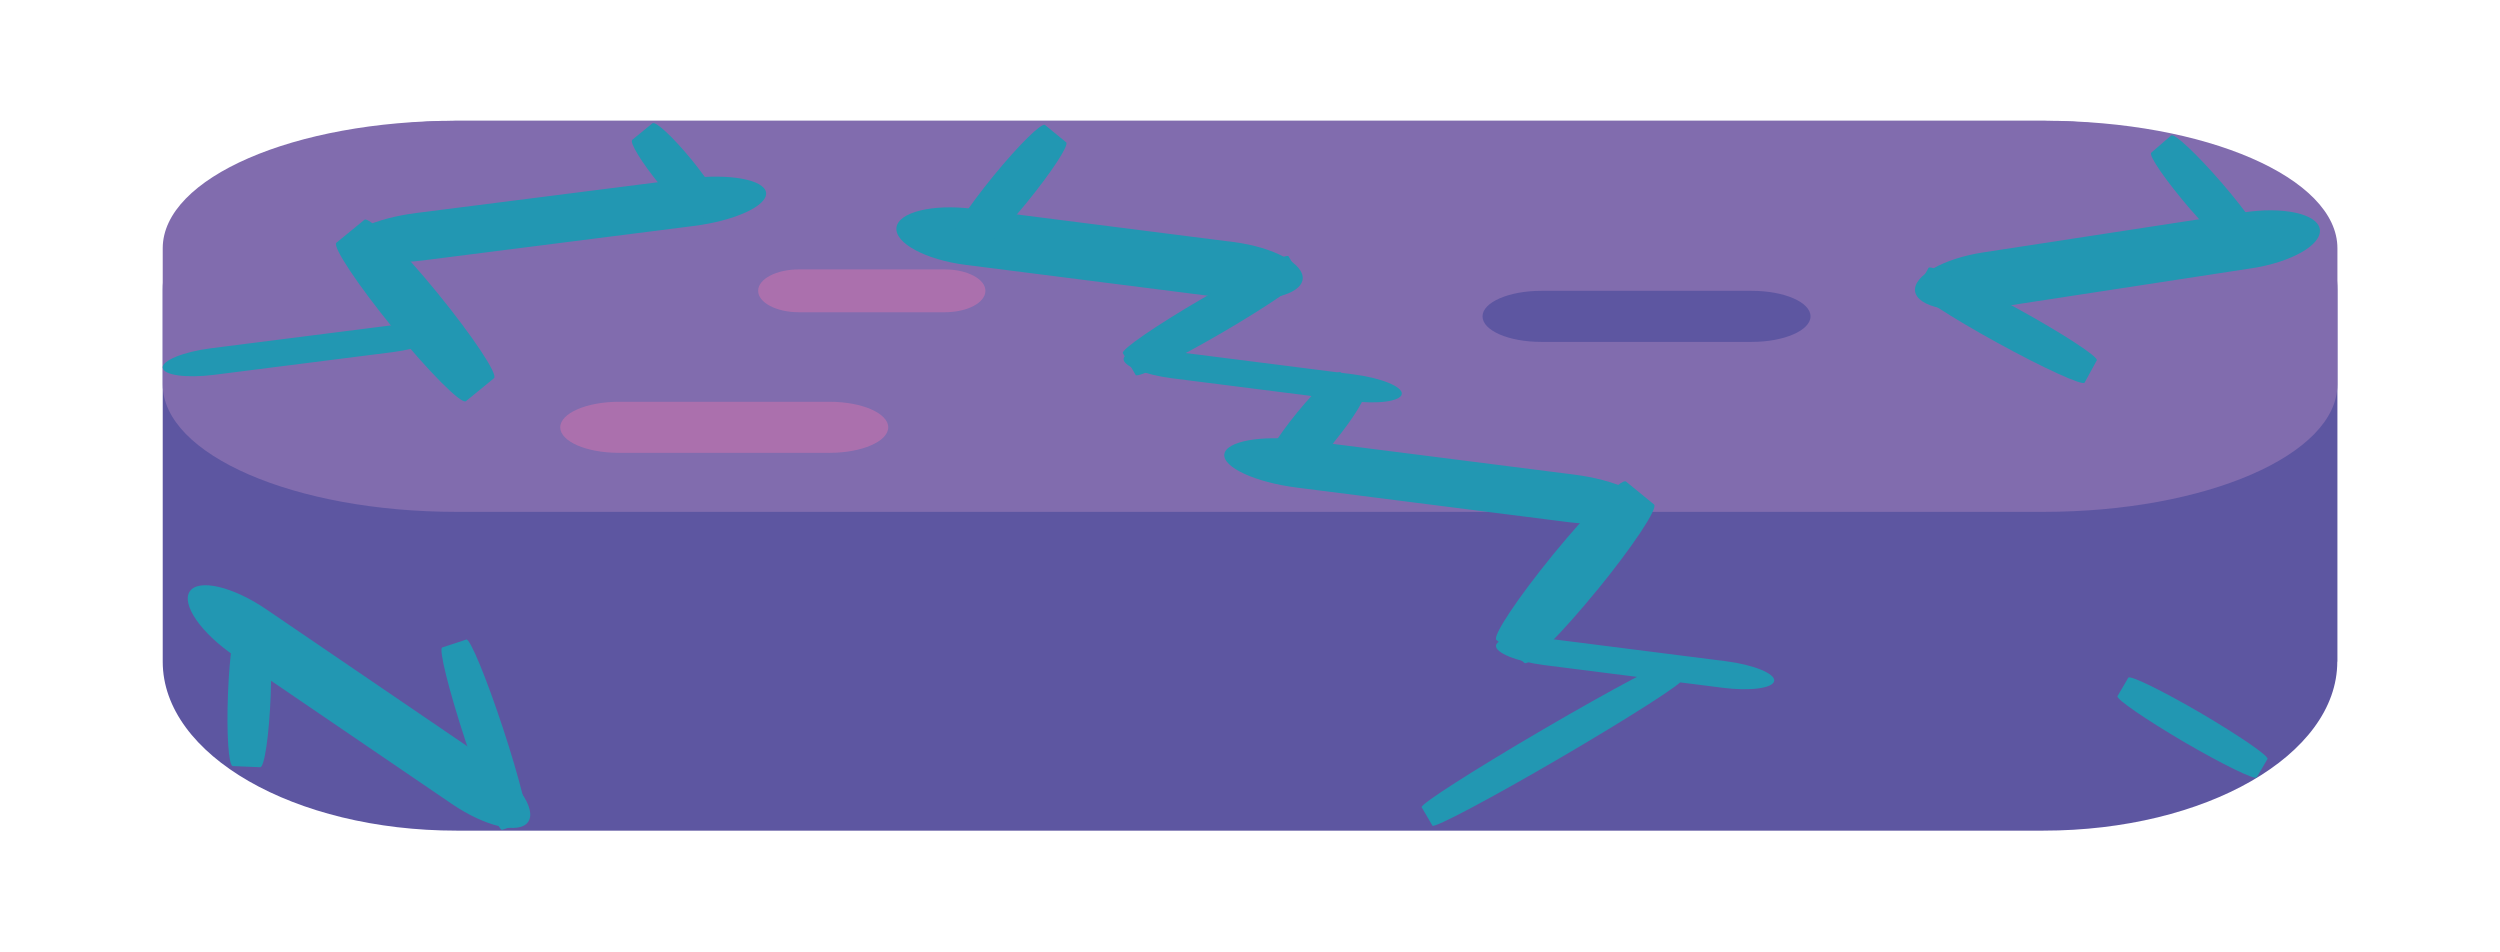<?xml version="1.0" encoding="UTF-8"?>
<svg id="OBJECTS" xmlns="http://www.w3.org/2000/svg" viewBox="0 0 176.22 67.07">
  <defs>
    <style>
      .cls-1 {
        fill: #816cae;
      }

      .cls-2 {
        fill: #ab70ad;
      }

      .cls-3 {
        fill: #2297b2;
      }

      .cls-4 {
        fill: #5d56a1;
      }
    </style>
  </defs>
  <g>
    <path class="cls-4" d="m164.75,46.64c0,6.58-9.28,11.91-20.72,11.91H32.18c-11.44,0-20.71-5.33-20.71-11.91v-26.21c0-6.58,9.27-11.91,20.71-11.91h111.86c11.44,0,20.72,5.33,20.72,11.91v26.21Z"/>
    <path class="cls-1" d="m144.04,8.51H32.18c-11.44,0-20.71,4.02-20.71,8.99v9.59c0,4.96,9.27,8.99,20.71,8.99h111.86c11.44,0,20.72-4.02,20.72-8.99v-9.59c0-4.96-9.28-8.99-20.72-8.99Z"/>
  </g>
  <path class="cls-3" d="m91.82,19.69c-.14,1.09-2.55,1.68-5.38,1.32l-18.37-2.34c-2.83-.36-5.02-1.54-4.88-2.63h0c.14-1.09,2.55-1.68,5.38-1.32l18.37,2.34c2.83.36,5.02,1.54,4.88,2.63h0Z"/>
  <path class="cls-3" d="m98.81,27.77c-.07.52-1.69.74-3.63.49l-12.59-1.6c-1.94-.25-3.46-.87-3.39-1.38h0c.07-.52,1.69-.74,3.63-.49l12.59,1.6c1.94.25,3.46.87,3.39,1.38h0Z"/>
  <path class="cls-3" d="m86.14,23.45c-3.23,1.88-5.95,3.22-6.09,2.98l-.9-1.54c-.14-.24,2.36-1.96,5.59-3.84h0c3.22-1.88,5.95-3.22,6.09-2.98l.9,1.54c.14.24-2.36,1.96-5.59,3.84h0Z"/>
  <path class="cls-3" d="m116.05,35.8c-.12.92-2.6,1.37-5.54,1l-19.09-2.43c-2.94-.37-5.23-1.43-5.12-2.35h0c.12-.92,2.6-1.37,5.54-1l19.09,2.43c2.94.37,5.23,1.43,5.12,2.35h0Z"/>
  <path class="cls-3" d="m112.58,41.59c-2.52,3.09-4.81,5.38-5.12,5.14l-1.98-1.62c-.31-.25,1.49-2.95,4.01-6.04h0c2.52-3.08,4.81-5.38,5.12-5.13l1.98,1.62c.3.25-1.49,2.95-4.01,6.04h0Z"/>
  <path class="cls-3" d="m94.03,31.18c-1.44,1.76-2.82,3.03-3.08,2.82l-1.66-1.36c-.26-.21.71-1.81,2.15-3.57h0c1.44-1.76,2.82-3.03,3.07-2.82l1.66,1.36c.26.21-.71,1.81-2.15,3.57h0Z"/>
  <path class="cls-3" d="m72.34,14.32c-1.78,2.18-3.42,3.8-3.65,3.61l-1.49-1.22c-.23-.19,1.03-2.11,2.81-4.29h0c1.78-2.18,3.42-3.8,3.65-3.61l1.49,1.22c.23.19-1.03,2.11-2.81,4.29h0Z"/>
  <path class="cls-3" d="m125.06,47.99c-.07.52-1.69.74-3.63.49l-12.59-1.6c-1.94-.25-3.46-.87-3.39-1.38h0c.07-.52,1.69-.74,3.63-.49l12.59,1.6c1.94.25,3.46.87,3.39,1.38h0Z"/>
  <path class="cls-3" d="m109.98,53.42c-4.86,2.84-8.9,4.98-9.01,4.78l-.76-1.3c-.12-.2,3.73-2.66,8.59-5.5h0c4.86-2.84,8.89-4.98,9.01-4.78l.76,1.3c.12.2-3.73,2.66-8.59,5.5h0Z"/>
  <path class="cls-3" d="m37.23,57.93c.62-.91-.79-2.95-3.15-4.55l-15.31-10.43c-2.36-1.61-4.77-2.17-5.39-1.27h0c-.62.91.79,2.95,3.15,4.55l15.31,10.43c2.36,1.61,4.77,2.17,5.39,1.27h0Z"/>
  <path class="cls-3" d="m35.46,51.35c-1.17-3.55-2.33-6.36-2.59-6.27l-1.7.56c-.26.09.47,3.03,1.64,6.58h0c1.17,3.55,2.32,6.36,2.59,6.27l1.7-.56c.26-.09-.47-3.03-1.64-6.58h0Z"/>
  <path class="cls-3" d="m24.25,17.36c.12.92,2.6,1.37,5.54,1l19.09-2.43c2.94-.37,5.23-1.43,5.12-2.35h0c-.12-.92-2.6-1.37-5.54-1l-19.09,2.43c-2.94.37-5.23,1.43-5.12,2.35h0Z"/>
  <path class="cls-3" d="m27.72,23.14c2.52,3.09,4.81,5.38,5.12,5.14l1.98-1.62c.31-.25-1.49-2.95-4.01-6.04h0c-2.52-3.08-4.81-5.38-5.12-5.13l-1.98,1.62c-.3.25,1.49,2.95,4.01,6.04h0Z"/>
  <path class="cls-3" d="m46.53,13.05c1.3,1.59,2.53,2.73,2.75,2.56l1.42-1.16c.22-.18-.66-1.61-1.96-3.2h0c-1.3-1.59-2.53-2.73-2.75-2.56l-1.42,1.16c-.22.18.66,1.61,1.96,3.2h0Z"/>
  <path class="cls-3" d="m19.08,49.02c.11-2.81-.04-5.09-.34-5.1l-1.93-.08c-.3-.01-.63,2.25-.74,5.06h0c-.11,2.8.04,5.09.34,5.1l1.93.08c.3.01.63-2.25.74-5.06h0Z"/>
  <path class="cls-3" d="m11.47,25.93c.07.52,1.69.74,3.63.49l12.59-1.6c1.94-.25,3.46-.87,3.39-1.38h0c-.07-.52-1.69-.74-3.63-.49l-12.59,1.6c-1.94.25-3.46.87-3.39,1.38h0Z"/>
  <path class="cls-3" d="m153.95,52.3c2.71,1.58,5,2.7,5.12,2.5l.76-1.3c.12-.2-1.99-1.64-4.69-3.23h0c-2.71-1.58-5-2.7-5.12-2.5l-.76,1.3c-.12.2,1.99,1.64,4.69,3.23h0Z"/>
  <path class="cls-3" d="m134.99,20.54c.17,1.09,2.59,1.62,5.41,1.18l18.31-2.81c2.82-.43,4.97-1.66,4.81-2.75h0c-.17-1.09-2.59-1.62-5.41-1.18l-18.31,2.81c-2.82.43-4.97,1.66-4.81,2.75h0Z"/>
  <path class="cls-3" d="m140.77,24.15c3.27,1.8,6.04,3.06,6.17,2.82l.86-1.57c.13-.24-2.41-1.9-5.69-3.7h0c-3.27-1.8-6.03-3.06-6.17-2.82l-.86,1.57c-.13.24,2.41,1.9,5.69,3.7h0Z"/>
  <path class="cls-3" d="m154.45,14.81c1.77,2.06,3.38,3.57,3.6,3.39l1.4-1.21c.22-.19-1.04-2-2.81-4.06h0c-1.77-2.05-3.38-3.57-3.6-3.38l-1.4,1.21c-.22.19,1.04,2,2.81,4.06h0Z"/>
  <path class="cls-2" d="m62.61,30.12c0,.99-1.85,1.8-4.14,1.8h-14.84c-2.29,0-4.14-.8-4.14-1.8h0c0-.99,1.86-1.8,4.14-1.8h14.84c2.29,0,4.14.81,4.14,1.8h0Z"/>
  <path class="cls-2" d="m69.46,20.5c0,.84-1.28,1.51-2.87,1.51h-10.28c-1.58,0-2.87-.68-2.87-1.51h0c0-.84,1.29-1.51,2.87-1.51h10.28c1.59,0,2.87.68,2.87,1.51h0Z"/>
  <path class="cls-4" d="m127.62,22.3c0,.99-1.86,1.8-4.14,1.8h-14.84c-2.29,0-4.14-.8-4.14-1.8h0c0-.99,1.85-1.8,4.14-1.8h14.84c2.29,0,4.14.8,4.14,1.8h0Z"/>
</svg>